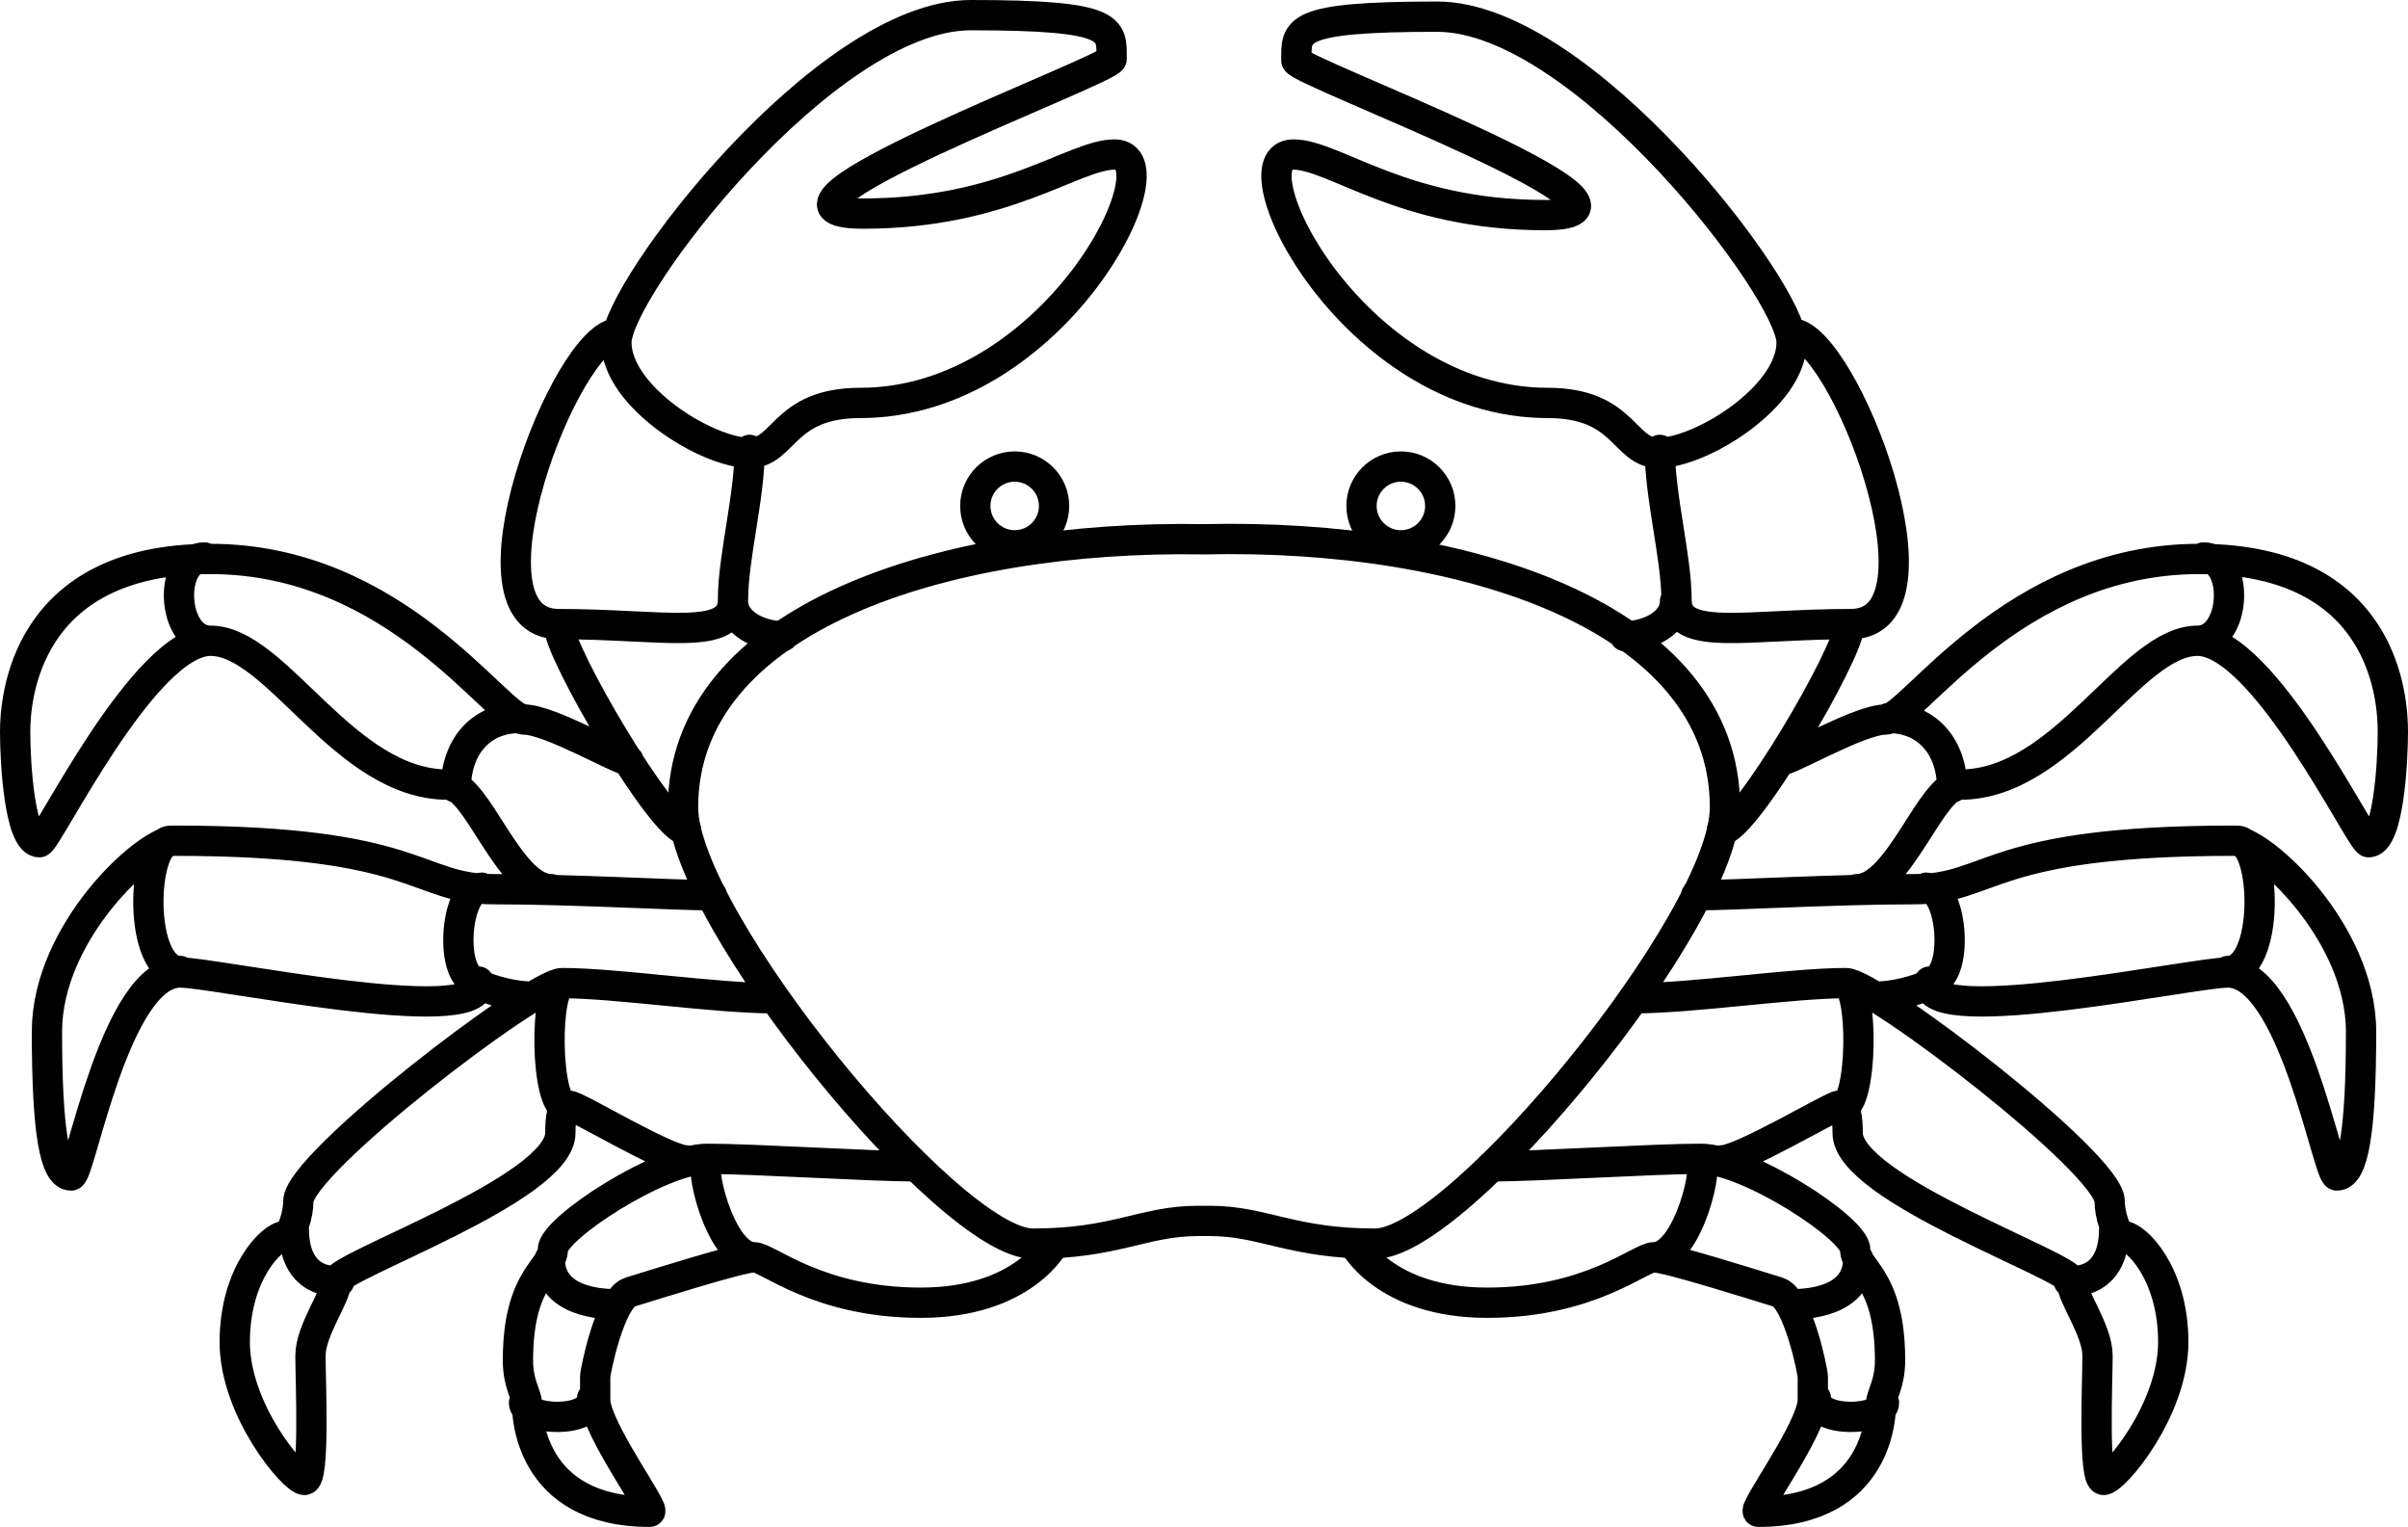 <svg id="crab" xmlns="http://www.w3.org/2000/svg" version="1.1" baseProfile="tiny" x="0" y="0" width="159" height="100.8" viewBox="0 0 159 100.8" xml:space="preserve"><path fill="none" stroke="currentColor" stroke-width="2" stroke-linecap="round" stroke-linejoin="round" stroke-miterlimit="10" d="M79.9 80.6c3.5 0 5.4 1.5 10.9 1.5 5.5 0 23.1-21.4 23.1-28.8 0-12.6-17.2-18.1-34.4-17.7 -17.2-0.3-34.4 5.2-34.4 17.7 0 7.3 17.6 28.8 23.1 28.8 5.5 0 7.3-1.5 10.9-1.5C79.3 80.6 79.8 80.6 79.9 80.6z"></path><path fill="none" stroke="currentColor" stroke-width="2" stroke-linecap="round" stroke-linejoin="round" stroke-miterlimit="10" d="M118.3 22c3.4 0 10.8 19.2 3.9 19.2 -6.9 0-11.5 1.2-11.5-1.6 0-2.8-1.1-6.8-1.1-9.9M107.3 42c1.6 0 3.3-0.9 3.3-2.3M122.1 41.3c0 1.8-6.9 13.5-8.4 13.5M117.6 50.2c0.6 0 5.2-2.7 6.9-2.7 1.7 0 8.4-10.6 20.7-10.6S158 46.2 158 48.3c0 2.1-0.3 7.3-1.6 7.3 -0.5 0-6.9-13.3-11.3-13.3s-8.8 9.5-15.7 9.5c-1.9 0-4 6.9-6.8 6.9M124.7 47.4c2.7 0 4.2 2.1 4.2 4.6M145.5 36.8c2.4 0 2.2 5.5-0.4 5.5M112 59.1c2.5 0 9.2-0.4 14.4-0.4 5.2 0 4.8-3.2 21.1-3.2 1.8 0 8.4 6 8.4 12.6s-0.5 9.5-1.6 9.5c-0.6 0-2.9-13.4-7.2-13.4 -2.3 0-19.6 3.7-19.7 0.8 0 0-1.7 0.8-3.7 0.8M147.7 55.5c2 0 2.2 8.6-0.6 8.6M127.2 58.6c1.8 0 2.2 6.2 0.2 6.2M107.9 65.9c3.9 0 10.4-1 14-1 1.8 0 17.4 11.9 17.4 14.4 0 0.8 0.4 2.3 0.9 2.3 0.8 0 3.3 2.4 3.3 7 0 4.5-3.9 9.1-4.6 9.1s-0.4-6.5-0.4-8.2c0-1.7-1.7-3.9-1.7-4.9 0-1-14.8-6.1-14.8-9.8 0-1-0.1-1.8-0.6-1.8 -0.4 0-6.4 3.6-7.7 3.6M121.8 64.9c1.3 0 1.2 8.2-0.2 8.2M139.6 81.1c0 2-0.8 3.5-3 3.5M98.5 77c2.9 0 10.7-0.5 13.8-0.5s10.2 4.6 10.2 6c0 1.3 2.3 1.8 2.3 7.3 0 1.6-0.6 2.3-0.6 2.9s-0.1 7.1-8.1 7.1c-0.5 0 3.6-5.5 3.6-7.4 0-0.9 0-1.1 0-1.5s-1-5.2-2.3-5.6c-1.3-0.4-7.3-2.3-8.2-2.3S105 86 98.2 86s-8.8-3.9-8.8-3.9M112.2 76.5c0.8 0-0.7 6.5-3 6.5M119.9 92.3c0 1.7 4.5 1.5 4.5 0.3M122.7 83.1c0 2.9-3.5 3-4.4 3M73.6 10.2c4.2 0-3.9 16.4-16.8 16.4 -5.1 0-5 3.3-7.3 3.3 -2.8 0-8.8-3.7-8.8-7.3C40.7 19.1 54.5 1 64.1 1s9.3 0.9 9.3 2.9c0 0.7-25.8 10.2-16.4 10.2S70.9 10.2 73.6 10.2zM85.4 10.2c-4.2 0 3.9 16.4 16.8 16.4 5.1 0 5 3.3 7.3 3.3 2.8 0 8.8-3.7 8.8-7.3 0-3.4-13.8-21.5-23.4-21.5s-9.3 0.9-9.3 2.9c0 0.7 25.8 10.2 16.4 10.2S88.1 10.2 85.4 10.2zM40.8 22c-3.4 0-10.8 19.2-3.9 19.2s11.5 1.2 11.5-1.6c0-2.8 1.1-6.8 1.1-9.9M51.7 42c-1.6 0-3.3-0.9-3.3-2.3M36.9 41.3c0 1.8 6.9 13.5 8.4 13.5M41.5 50.2c-0.6 0-5.2-2.7-6.9-2.7s-8.4-10.6-20.7-10.6S1 46.2 1 48.3c0 2.1 0.3 7.3 1.6 7.3 0.5 0 6.9-13.3 11.3-13.3s8.8 9.5 15.7 9.5c1.9 0 4 6.9 6.8 6.9M34.3 47.4c-2.7 0-4.2 2.1-4.2 4.6M13.5 36.8c-2.4 0-2.2 5.5 0.4 5.5M47 59.1c-2.5 0-9.2-0.4-14.4-0.4s-4.8-3.2-21.1-3.2c-1.8 0-8.4 6-8.4 12.6s0.5 9.5 1.6 9.5c0.6 0 2.9-13.4 7.2-13.4 2.3 0 19.6 3.7 19.7 0.8 0 0 1.7 0.8 3.7 0.8M11.3 55.5c-2 0-2.2 8.6 0.6 8.6M31.8 58.6c-1.8 0-2.2 6.2-0.2 6.2M51.1 65.9c-3.9 0-10.4-1-14-1 -1.8 0-17.4 11.9-17.4 14.4 0 0.8-0.4 2.3-0.9 2.3 -0.8 0-3.3 2.4-3.3 7 0 4.5 3.9 9.1 4.6 9.1s0.4-6.5 0.4-8.2c0-1.7 1.7-3.9 1.7-4.9 0-1 14.8-6.1 14.8-9.8 0-1 0.1-1.8 0.6-1.8s6.4 3.6 7.7 3.6M37.2 64.9c-1.3 0-1.2 8.2 0.2 8.2M19.4 81.1c0 2 0.8 3.5 3 3.5M60.5 77c-2.9 0-10.7-0.5-13.8-0.5s-10.2 4.6-10.2 6c0 1.3-2.3 1.8-2.3 7.3 0 1.6 0.6 2.3 0.6 2.9s0.1 7.1 8.1 7.1c0.5 0-3.6-5.5-3.6-7.4 0-0.9 0-1.1 0-1.5s1-5.2 2.3-5.6c1.3-0.4 7.3-2.3 8.2-2.3S54 86 60.8 86c6.8 0 8.8-3.9 8.8-3.9M46.8 76.5c-0.8 0 0.7 6.5 3 6.5M39.1 92.3c0 1.7-4.5 1.5-4.5 0.3M36.3 83.1c0 2.9 3.5 3 4.4 3"></path><circle fill="none" stroke="currentColor" stroke-width="2" stroke-linecap="round" stroke-linejoin="round" stroke-miterlimit="10" cx="92.5" cy="33.4" r="2.6"></circle><circle fill="none" stroke="currentColor" stroke-width="2" stroke-linecap="round" stroke-linejoin="round" stroke-miterlimit="10" cx="67" cy="33.4" r="2.6"></circle></svg>
